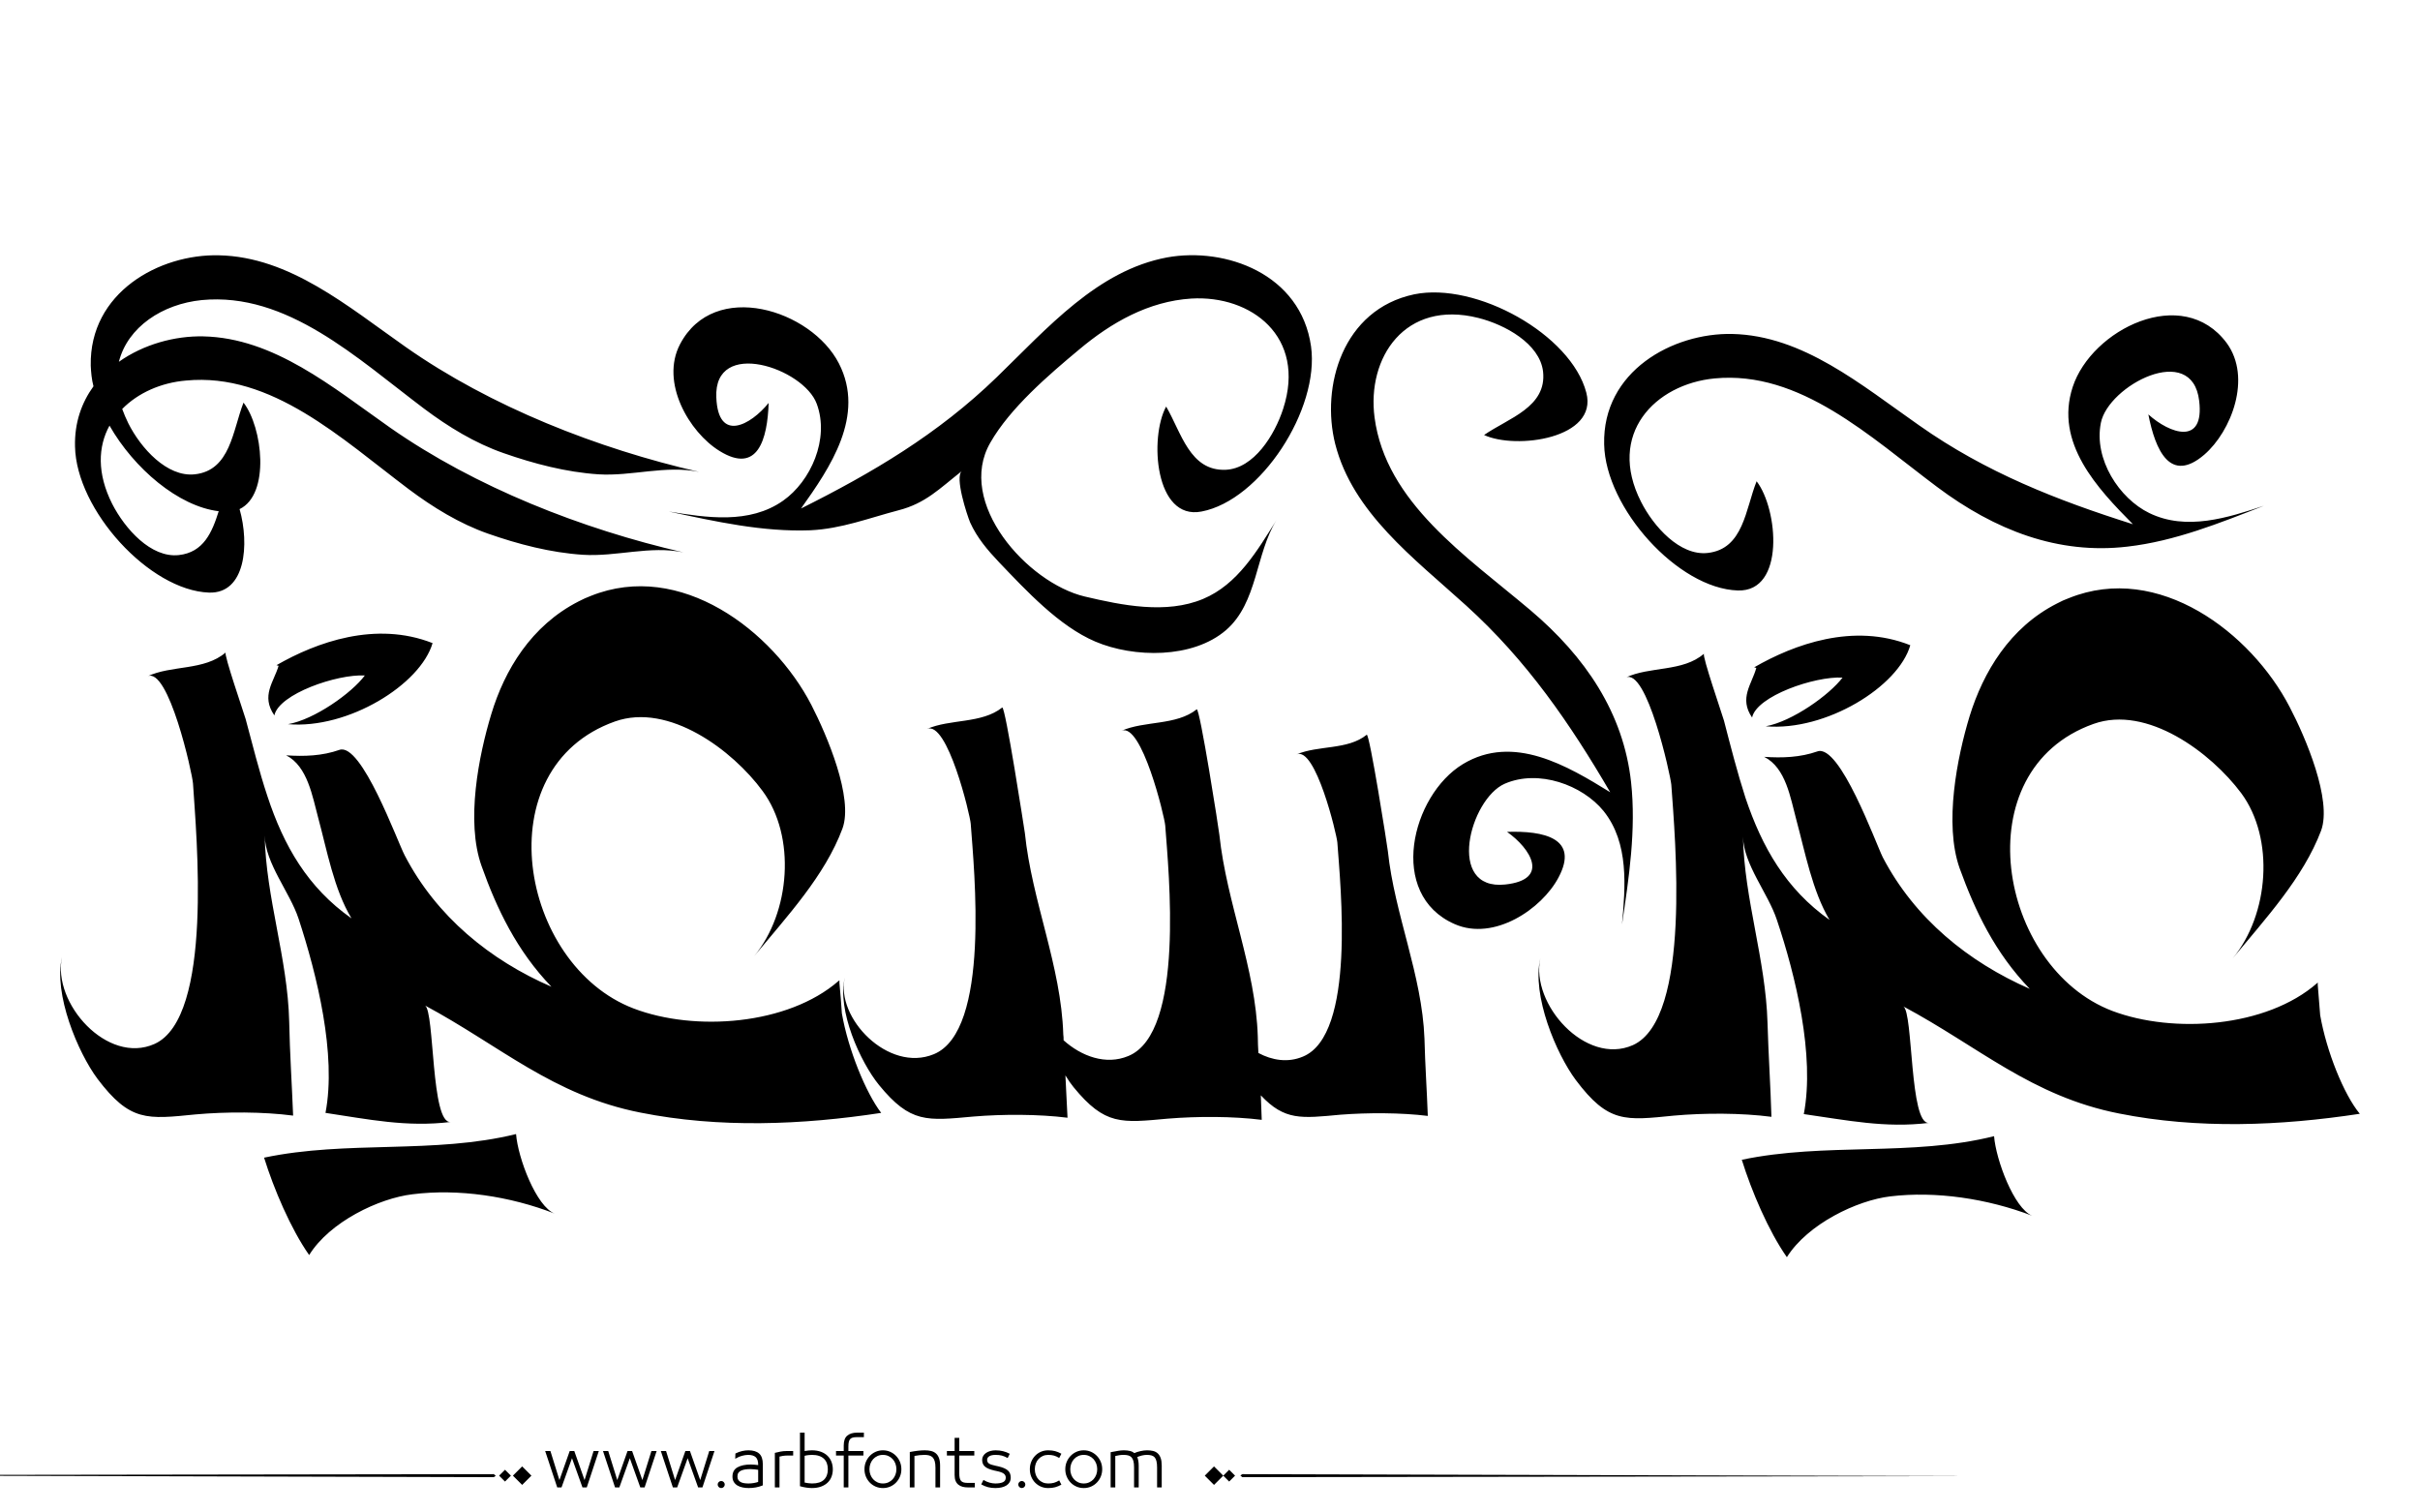 <?xml version="1.0" encoding="utf-8"?>
<!-- Generator: Adobe Illustrator 21.0.0, SVG Export Plug-In . SVG Version: 6.00 Build 0)  -->
<svg version="1.1" id="Layer_1" xmlns="http://www.w3.org/2000/svg" xmlns:xlink="http://www.w3.org/1999/xlink" x="0px" y="0px"
	 viewBox="0 0 800 500" style="enable-background:new 0 0 800 500;" xml:space="preserve">
<path fill="#000000" d="M24.8,147.6c0.4,21,24.6,47.6,44.3,48.3c12.1,0.4,13.4-16,10.1-27.6c10.2-4.9,7.6-27.1,1.3-35.2
	c-3.6,9.2-4.3,22.4-16.1,23.7c-9.2,1-17.9-8.7-22-16.9c-0.8-1.6-1.4-3.1-2-4.7c5.2-5.3,12.8-8.7,21.1-9.4
	c28.3-2.7,51.4,19.2,73.6,35.9c8,6,16.8,11.4,26.2,14.7c10,3.5,20.7,6.3,31.4,7c11.1,0.7,22.2-3.1,33.2-0.8
	c-33.5-7.7-68.7-21.5-96.9-41.2c-19.1-13.4-38.4-29.7-61.8-30.2c-9.4-0.2-19.7,2.6-27.9,8.4c2.9-11.5,14.4-19.1,27.4-20.4
	c28.2-2.7,51.3,19.2,73.5,35.9c8,6,16.8,11.4,26.3,14.7c10,3.5,20.7,6.3,31.3,7c11.1,0.7,22.2-3.1,33.3-0.8
	c-33.5-7.7-68.8-21.5-97-41.3C115,101.3,95.8,84.9,72.4,84.4C52.7,83.9,29.5,96.7,30,120.9c0.1,2.2,0.3,4.5,0.9,6.8
	C27,133.1,24.6,139.7,24.8,147.6L24.8,147.6z M237.9,149.1c-10.1-6.2-19.7-22.7-13.1-35.3c11.3-21.6,43.4-11.4,52.5,6.3
	c8.9,17.3-2.9,34.5-12.5,48c23.4-11.7,45.2-24.5,64.7-43.4c16.8-16.3,33.3-35.3,56.3-39.6c19.3-3.5,44.2,5.4,47.6,29.4
	c2.9,20.8-16.7,50.9-36.2,54.6c-15.4,3-17.3-24.4-11.7-34.7c5,8.5,7.8,21.4,19.7,20.9c9.3-0.4,16.2-11.5,19-20.2
	c7.7-23.8-10.6-37.6-30.4-36.4c-14.1,0.9-26.4,7.9-37,16.8c-10.1,8.4-22.9,19.4-29.4,30.8c-11.5,19.8,12.2,46.4,31.2,50.9
	c12.3,2.9,26.9,5.9,39.1,0.8c11.5-4.8,18-16.1,24.3-26.1c-7,11.2-6.2,27.3-16.7,36.4c-11,9.5-30.5,9.2-43.2,3.8
	c-12-5.1-22.9-16.9-31.8-26.2c-3.8-4-7.3-8.1-9.6-13.2c-1-2.4-5.2-15.1-2.7-17c-7.4,5.8-12,10.7-21,13c-9.9,2.6-18.8,6.1-29.1,6.6
	c-15.8,0.6-31.4-2.9-46.8-6.2c12.3,2,26.6,4.3,37.8-3.6c9.1-6.4,15.4-20.4,11.1-32c-4.3-11.8-34.1-21.9-33.2-2.1
	c0.6,15,11.3,9.2,17.3,1.8C253.7,145.2,250.5,156.9,237.9,149.1L237.9,149.1z M95.2,239.4c19.9,1.7,43.8-13.1,47.8-26.8
	c-18.8-7.4-38.4-0.3-51.6,7.3l0.7,0.2c-1.6,5.4-5.9,9.9-1.4,16.4c1.5-7.1,20.7-13.7,29.9-13.2C116.3,229.1,103.9,237.9,95.2,239.4
	L95.2,239.4z M170.6,374.9c-27.2,6.7-55.8,2-83.3,7.8c3.2,10.3,8.8,23.5,14.9,32.2c6.8-11,23.1-18.8,34.2-20.1
	c15.1-1.9,32.1,0.6,47,6.4C177.3,398.9,171.2,382.8,170.6,374.9L170.6,374.9z M182.3,326.2c-11.4-11.8-18.1-25.8-23.1-39.9
	c-5.3-14.8-0.9-36.7,3.2-50.2c4.4-14.6,13.2-29.3,28.9-37.3c1.3-0.7,2.7-1.3,4-1.8c29.6-11.9,60.2,11.5,72.9,36
	c5.2,10.1,14,30.8,10.3,40.9c-5.8,15.6-18.3,29-29.2,42.2c12-14.5,13.9-39.6,2.8-54.6c-9.9-13.5-31-29.3-48.8-23
	c-43.1,15.3-31.6,80.5,6.2,94.9c20.2,7.7,50.9,5.5,67.7-9.1c0.1-0.1,0.2-0.1,0.3-0.2c0,0.3,0,0.6,0,0.9c0.3,3.3,0.6,6.6,0.8,10
	c2.1,12,7.9,26.2,13,32.9c-26.2,4-53.5,5.1-79.6-0.1c-28.9-5.7-46.4-22.1-71.2-35.4c3.2,1.9,1.9,39.3,8.5,38.5
	c-14.6,1.8-27.3-0.9-41.4-3c3.7-19.3-2.8-45.6-8.9-64.2c-2.9-8.8-11-18.2-11.2-27.5c0.4,20.6,7.6,40.6,8.1,61.5
	c0.2,10.4,0.9,20.8,1.3,31.1c-9.9-1.3-22.2-1.3-32.2-0.4c-16.1,1.6-21.7,2.5-32.5-11.8c-6.4-8.6-14.6-28-11.7-40.2
	c-3.3,15.2,15,35.7,30.6,28.7c19.5-8.8,13.8-68.9,12.7-86.1c-0.2-3.2-8.1-38.8-15.1-35.4c8-3.8,18.8-1.8,25.9-7.9
	c-0.7,0.5,6,19.9,6.6,22c2.3,8.5,4.4,17.1,7.2,25.5c5.4,16.4,13.3,30.2,27.8,40.4c-5.8-9.6-8.1-22.5-11-33.2
	c-1.9-7-3.5-17.1-10.6-20.7c6,0.4,11.9,0.2,17.6-1.8c7.3-2.6,19.2,30.4,21.6,34.9C144.3,303,162,317.4,182.3,326.2L182.3,326.2z
	 M458.8,281.4c-0.1-1.2-6.1-39.3-7-38.5c-6.3,5.1-16,3.4-23.2,6.5c6.3-2.8,13.3,26.5,13.5,29.1c1,14.2,6.2,63.6-11.4,70.8
	c-5,2.1-10.2,1.2-14.7-1.2c-0.1-1.8-0.2-3.6-0.2-5.4c-0.7-22.7-10.3-44.1-12.7-66.7c-0.1-1.3-6.5-42.3-7.5-41.5
	c-6.8,5.4-17.2,3.7-24.9,7.1c6.7-3,14.3,28.5,14.5,31.3c1.1,15.2,6.6,68.5-12.2,76.2c-7.4,3.1-15.5,0.1-21.4-5.2
	c0-0.7,0-1.3-0.1-1.9c-0.7-22.7-10.4-44.1-12.7-66.6c-0.2-1.3-6.5-42.3-7.5-41.5c-6.8,5.4-17.2,3.7-24.9,7.1
	c6.8-3,14.3,28.5,14.5,31.3c1.1,15.2,6.6,68.5-12.2,76.2c-15,6.2-32.6-12-29.4-25.4c-2.7,10.8,5.1,28,11.3,35.6
	c10.4,12.7,15.8,11.8,31.3,10.4c9.6-0.8,21.4-0.8,31,0.4c-0.2-4.7-0.5-9.3-0.7-14c0.9,1.5,1.8,2.8,2.7,3.9
	c10.4,12.7,15.8,11.8,31.2,10.4c9.7-0.8,21.5-0.8,31,0.4c-0.1-2.7-0.2-5.4-0.3-8.1c7.9,8.4,13.4,7.6,26.3,6.4c9-0.7,20-0.7,28.9,0.4
	c-0.3-8.5-0.9-17-1.1-25.5C470.1,322.2,461,302.3,458.8,281.4L458.8,281.4z M515.2,290.1c-5.5,10.4-21.3,21.1-34.3,15.4
	c-22.4-9.8-14.3-42.6,2.7-52.9c16.7-10.1,34.6,0.6,48.7,9.3c-13.2-22.6-27.5-43.5-47.6-61.7c-17.3-15.7-37.5-30.7-43.3-53.4
	c-4.8-19,2.4-44.5,26.1-49.5c20.5-4.2,51.9,13.3,56.9,32.5l0,0c4,15.2-23.3,18.9-33.8,14c8.1-5.6,20.8-9.2,19.5-21
	c-1.1-9.2-12.6-15.5-21.4-17.7c-24.3-6.1-36.9,13.2-34.3,32.9c3.7,28.1,30.3,45.8,51.5,63.7c18.2,15.4,30.8,34,33.3,56.9
	c1.7,15.7-0.7,31.5-3,47c1.1-12.4,2.4-26.9-6.1-37.5c-7-8.6-21.5-13.9-32.7-9c-11.5,5.1-19.5,35.4,0.2,33.3
	c14.9-1.6,8.4-11.9,0.6-17.4C510.2,274.6,522.2,277,515.2,290.1L515.2,290.1z M574.5,195.2L574.5,195.2c15.7,0.5,13.3-26.9,6.2-36.1
	c-3.7,9.2-4.3,22.4-16.2,23.7c-9.2,1-17.9-8.8-22-16.9c-11.4-22.4,4.6-38.9,24.3-40.8c28.3-2.7,51.4,19.3,73.6,35.9
	c19.1,14.3,40,22.4,62.9,19.7c15.7-1.8,30.5-7.8,45.1-13.5c-11.8,3.9-25.6,8.4-37.9,2.4c-9.9-4.8-18.4-17.8-16-29.8
	c2.4-12.3,30.2-27,32.5-7.3c1.8,14.9-9.7,10.9-16.8,4.5c2.3,11.8,7.2,23,18.5,13.3c8.9-7.7,15.8-25.4,7.4-36.9
	c-14.6-19.6-44.7-4.4-50.9,14.5c-6.1,18.5,8.2,33.6,19.9,45.4c-25-7.9-48.6-17.1-70.7-32.7c-19.2-13.4-38.4-29.7-61.8-30.2
	c-19.6-0.4-42.9,12.3-42.3,36.5C530.7,167.9,554.7,194.6,574.5,195.2L574.5,195.2z M583.7,240.1c19.9,1.7,43.9-13.1,47.8-26.8
	c-18.8-7.5-38.4-0.3-51.6,7.3l0.7,0.2c-1.5,5.4-5.8,10-1.4,16.4c1.5-7.1,20.7-13.7,29.9-13.2C604.8,229.7,592.5,238.5,583.7,240.1
	L583.7,240.1z M659.2,375.6c-27.2,6.8-55.8,2-83.4,7.8c3.2,10.3,8.8,23.5,14.9,32.2c6.9-11,23.2-18.8,34.2-20.1
	c15-1.8,32,0.7,46.9,6.4C665.8,399.5,659.8,383.4,659.2,375.6L659.2,375.6z M767,335.6c-0.3-3.3-0.5-6.7-0.8-10c0-0.2,0-0.6,0-0.8
	c-0.1,0.1-0.2,0.1-0.2,0.2c-16.8,14.7-47.5,16.8-67.7,9.2c-37.8-14.4-49.3-79.6-6.2-94.9c17.7-6.3,38.8,9.5,48.8,22.9
	c11.1,15,9.2,40.1-2.8,54.6c10.8-13.1,23.3-26.6,29.2-42.2c3.7-10.1-5.1-30.8-10.4-40.9c-12.7-24.5-43.3-47.9-72.9-36
	c-1.4,0.5-2.7,1.1-4,1.8c-15.6,7.9-24.4,22.7-28.9,37.3c-4.1,13.5-8.5,35.5-3.3,50.2c5.1,14.1,11.7,28,23.2,39.9
	c-20.3-8.9-38-23.2-48.6-43.5c-2.3-4.6-14.2-37.6-21.6-35c-5.7,2-11.6,2.2-17.6,1.8c7.2,3.6,8.7,13.7,10.6,20.7
	c2.9,10.7,5.3,23.6,11,33.2c-14.4-10.2-22.3-24-27.8-40.4c-2.7-8.4-4.9-17-7.1-25.5c-0.6-2.1-7.3-21.5-6.6-22.1
	c-7,6.1-17.9,4.1-25.9,7.9c7-3.4,14.8,32.2,15.1,35.4c1.2,17.2,6.8,77.3-12.7,86.1c-15.6,6.9-33.9-13.6-30.6-28.7
	c-2.9,12.3,5.3,31.6,11.7,40.2c10.8,14.4,16.4,13.4,32.5,11.8c10-0.9,22.3-0.9,32.2,0.4c-0.3-10.2-1-20.6-1.3-31.1
	c-0.6-20.9-7.7-40.9-8.1-61.5c0.2,9.2,8.3,18.7,11.2,27.5c6.2,18.5,12.6,44.8,8.9,64.2c14.2,2,26.9,4.7,41.4,2.9
	c-6.5,0.8-5.2-36.6-8.5-38.5c24.9,13.3,42.4,29.7,71.3,35.4c26.1,5.2,53.3,4.1,79.6,0.1C774.8,361.8,769.1,347.6,767,335.6
	L767,335.6z M36.2,140.7L36.2,140.7c8.1,14.2,22.8,26.7,36.1,28.3c-2.2,7-5,13.6-13.2,14.5c-9.2,1-17.8-8.7-22-16.9
	C32,156.5,32.4,147.6,36.2,140.7z"/>
<path fill="#000000" d="M273.602,481.306c-0.578-0.576-1.301-1.03-2.174-1.362c-0.873-0.331-1.885-0.497-3.039-0.497
	c-0.663,0-1.463,0.079-2.4,0.238v-6.077h-1.535v17.711c0.706,0.202,1.402,0.354,2.087,0.454s1.301,0.151,1.849,0.151
	c1.153,0,2.166-0.162,3.039-0.486s1.596-0.764,2.174-1.319c0.576-0.555,1.006-1.211,1.287-1.968s0.42-1.561,0.42-2.411
	s-0.139-1.657-0.42-2.422C274.608,482.554,274.178,481.883,273.602,481.306z M272.391,489.167c-0.852,0.829-2.17,1.243-3.958,1.243
	c-0.39,0-0.805-0.032-1.244-0.097c-0.439-0.065-0.84-0.134-1.2-0.206v-8.845c0.447-0.115,0.887-0.194,1.319-0.237
	c0.433-0.044,0.808-0.065,1.125-0.065c0.894,0,1.668,0.112,2.325,0.335c0.656,0.224,1.199,0.545,1.633,0.963
	c0.432,0.418,0.752,0.919,0.961,1.503s0.314,1.243,0.314,1.979C273.667,487.195,273.241,488.338,272.391,489.167z M247.392,479.446
	c-0.62,0-1.297,0.079-2.033,0.238c-0.735,0.158-1.485,0.433-2.249,0.821l-0.065,1.73c0.548-0.303,0.973-0.52,1.276-0.649
	s0.624-0.237,0.962-0.324c0.338-0.086,0.677-0.158,1.016-0.216s0.667-0.087,0.984-0.087c1.139,0,1.982,0.249,2.53,0.746
	s0.822,1.33,0.822,2.498v0.13c-0.332-0.044-0.732-0.087-1.2-0.13c-0.469-0.043-0.876-0.065-1.222-0.065
	c-1.831,0-3.302,0.311-4.412,0.931c-1.11,0.619-1.665,1.644-1.665,3.07c0,0.707,0.155,1.305,0.465,1.795
	c0.31,0.49,0.713,0.88,1.211,1.168s1.067,0.497,1.708,0.627c0.641,0.13,1.308,0.194,2,0.194c0.807,0,1.6-0.072,2.378-0.216
	c0.779-0.145,1.536-0.368,2.271-0.671v-7.028c0-1.585-0.397-2.742-1.189-3.471C250.189,479.811,248.992,479.446,247.392,479.446z
	 M250.636,489.892c-0.375,0.144-0.858,0.267-1.449,0.367c-0.591,0.102-1.183,0.151-1.773,0.151c-0.505,0-0.984-0.035-1.438-0.108
	c-0.454-0.071-0.84-0.197-1.157-0.378c-0.317-0.18-0.57-0.414-0.757-0.703c-0.188-0.288-0.281-0.663-0.281-1.124
	c0-0.52,0.111-0.934,0.335-1.244c0.224-0.31,0.533-0.551,0.93-0.724c0.396-0.174,0.85-0.296,1.362-0.368
	c0.511-0.072,1.041-0.108,1.589-0.108c0.476,0,0.984,0.029,1.524,0.087c0.541,0.058,0.912,0.108,1.114,0.151V489.892z
	 M258.032,479.868c-0.649,0.122-1.276,0.263-1.881,0.422v11.418h1.535v-10.186c0.202-0.072,0.563-0.147,1.082-0.228
	c0.519-0.079,1.002-0.118,1.449-0.118h1.989v-1.492H260C259.336,479.685,258.681,479.746,258.032,479.868z M-77.92,487.667
	l241.145,0.656l0.663-0.433l-0.632-0.564L-77.92,487.667z M164.994,487.825l1.95,1.95l1.95-1.95l-1.95-1.95L164.994,487.825z
	 M169.559,487.825l3.057,3.057l3.057-3.057l-3.057-3.057L169.559,487.825z M212.359,489.286l-3.395-9.602h-1.514l-3.396,9.602
	l-2.984-9.602h-1.73l3.979,12.023h1.428l3.46-9.645l3.46,9.645h1.427l3.979-12.023h-1.73L212.359,489.286z M238.418,489.589
	c-0.317,0-0.591,0.115-0.822,0.346c-0.231,0.23-0.346,0.505-0.346,0.822c0,0.316,0.115,0.591,0.346,0.821
	c0.23,0.23,0.504,0.346,0.822,0.346c0.317,0,0.591-0.115,0.822-0.346c0.23-0.23,0.346-0.505,0.346-0.821
	c0-0.317-0.116-0.592-0.346-0.822C239.009,489.704,238.735,489.589,238.418,489.589z M193.243,489.286l-3.395-9.602h-1.514
	l-3.396,9.602l-2.984-9.602h-1.73l3.979,12.023h1.428l3.46-9.645l3.46,9.645h1.427l3.979-12.023h-1.73L193.243,489.286z
	 M231.476,489.286l-3.395-9.602h-1.514l-3.396,9.602l-2.984-9.602h-1.73l3.979,12.023h1.428l3.46-9.645l3.46,9.645h1.427
	l3.979-12.023h-1.73L231.476,489.286z M382.732,480.474c-0.426-0.396-0.938-0.667-1.535-0.812c-0.598-0.144-1.271-0.216-2.021-0.216
	c-0.664,0-1.393,0.09-2.184,0.271c-0.793,0.181-1.471,0.4-2.033,0.659c-0.346-0.331-0.818-0.569-1.416-0.714
	c-0.6-0.144-1.273-0.216-2.023-0.216c-0.635,0-1.268,0.058-1.902,0.173l-2.465,0.454v11.635h1.535v-10.38
	c0.447-0.102,0.883-0.188,1.309-0.26c0.424-0.072,0.896-0.108,1.416-0.108c0.605,0,1.125,0.058,1.557,0.173
	c0.434,0.116,0.789,0.321,1.07,0.616c0.281,0.296,0.494,0.711,0.639,1.244s0.217,1.24,0.217,2.119v6.596h1.535v-7.201
	c0-0.663-0.055-1.243-0.162-1.741c-0.109-0.497-0.213-0.861-0.314-1.092c0.086-0.043,0.281-0.119,0.584-0.228
	c0.303-0.107,0.602-0.197,0.898-0.27c0.295-0.072,0.586-0.126,0.875-0.162s0.547-0.055,0.779-0.055c0.59,0,1.102,0.058,1.535,0.173
	c0.432,0.116,0.781,0.317,1.049,0.605c0.266,0.289,0.471,0.703,0.615,1.244c0.145,0.54,0.217,1.251,0.217,2.13v6.596h1.535v-7.201
	c0-0.995-0.111-1.816-0.336-2.466C383.482,481.393,383.158,480.87,382.732,480.474z M280.1,474.581
	c-0.785,0.648-1.18,1.729-1.18,3.243v1.86h-2.551v1.492h2.551v10.531h1.537v-10.531h4.973v-1.492h-4.973v-1.471
	c0-0.635,0.045-1.149,0.141-1.546c0.094-0.396,0.24-0.707,0.443-0.931c0.201-0.223,0.475-0.385,0.82-0.486
	c0.346-0.101,0.779-0.151,1.299-0.151h2.422v-1.492h-2.271C281.956,473.607,280.885,473.932,280.1,474.581z M398.273,487.825
	l3.057,3.057l3.057-3.057l-3.057-3.057L398.273,487.825z M343.322,482.322c0.389-0.418,0.854-0.749,1.395-0.994
	s1.135-0.368,1.783-0.368c0.736,0,1.373,0.076,1.914,0.228s1.121,0.414,1.74,0.789l0.715-1.405c-0.707-0.39-1.393-0.674-2.055-0.854
	c-0.664-0.181-1.436-0.271-2.314-0.271c-0.85,0-1.639,0.155-2.367,0.465c-0.729,0.311-1.367,0.746-1.914,1.309
	c-0.549,0.563-0.98,1.222-1.297,1.979c-0.317,0.757-0.476,1.59-0.476,2.498s0.158,1.74,0.476,2.497
	c0.316,0.757,0.748,1.413,1.297,1.969c0.547,0.555,1.186,0.987,1.914,1.297c0.729,0.311,1.518,0.465,2.367,0.465
	c0.879,0,1.65-0.09,2.314-0.27c0.662-0.181,1.348-0.466,2.055-0.854l-0.715-1.406c-0.619,0.375-1.199,0.639-1.74,0.79
	s-1.178,0.227-1.914,0.227c-0.648,0-1.242-0.119-1.783-0.356c-0.541-0.238-1.006-0.565-1.395-0.984
	c-0.391-0.418-0.693-0.915-0.908-1.492c-0.217-0.576-0.324-1.203-0.324-1.881s0.107-1.305,0.324-1.882
	C342.628,483.238,342.931,482.741,343.322,482.322z M404.387,487.825l1.949,1.95l1.951-1.95l-1.951-1.95L404.387,487.825z
	 M410.701,487.326l-0.664,0.433l0.633,0.564l241.176-0.341L410.701,487.326z M362.611,481.295c-0.549-0.569-1.193-1.02-1.936-1.352
	c-0.742-0.331-1.547-0.497-2.412-0.497c-0.863,0-1.668,0.166-2.41,0.497c-0.742,0.332-1.389,0.782-1.936,1.352
	c-0.549,0.57-0.977,1.229-1.287,1.979c-0.311,0.749-0.465,1.557-0.465,2.422s0.154,1.672,0.465,2.422s0.738,1.409,1.287,1.979
	c0.547,0.569,1.193,1.017,1.936,1.341s1.547,0.486,2.41,0.486c0.865,0,1.67-0.162,2.412-0.486s1.387-0.771,1.936-1.341
	c0.547-0.569,0.977-1.229,1.287-1.979c0.309-0.75,0.465-1.557,0.465-2.422s-0.156-1.673-0.465-2.422
	C363.587,482.524,363.158,481.865,362.611,481.295z M362.394,487.523c-0.217,0.569-0.52,1.067-0.908,1.492
	c-0.389,0.426-0.857,0.765-1.406,1.017c-0.547,0.252-1.152,0.378-1.816,0.378c-0.662,0-1.268-0.126-1.816-0.378
	c-0.547-0.252-1.016-0.591-1.404-1.017c-0.391-0.425-0.693-0.923-0.908-1.492c-0.217-0.569-0.324-1.179-0.324-1.827
	c0-0.649,0.107-1.262,0.324-1.839c0.215-0.576,0.518-1.077,0.908-1.503c0.389-0.425,0.857-0.764,1.404-1.016
	c0.549-0.252,1.154-0.379,1.816-0.379c0.664,0,1.27,0.127,1.816,0.379c0.549,0.252,1.018,0.591,1.406,1.016
	c0.389,0.426,0.691,0.927,0.908,1.503c0.217,0.577,0.324,1.189,0.324,1.839C362.718,486.345,362.611,486.954,362.394,487.523z
	 M296.221,481.295c-0.547-0.569-1.191-1.02-1.936-1.352c-0.742-0.331-1.545-0.497-2.41-0.497s-1.67,0.166-2.412,0.497
	c-0.742,0.332-1.387,0.782-1.936,1.352c-0.547,0.57-0.977,1.229-1.285,1.979c-0.311,0.749-0.465,1.557-0.465,2.422
	s0.154,1.672,0.465,2.422c0.309,0.75,0.738,1.409,1.285,1.979c0.549,0.569,1.193,1.017,1.936,1.341s1.547,0.486,2.412,0.486
	s1.668-0.162,2.41-0.486c0.744-0.324,1.389-0.771,1.936-1.341c0.549-0.569,0.977-1.229,1.287-1.979s0.465-1.557,0.465-2.422
	s-0.154-1.673-0.465-2.422C297.198,482.524,296.77,481.865,296.221,481.295z M296.006,487.523c-0.217,0.569-0.52,1.067-0.908,1.492
	c-0.391,0.426-0.859,0.765-1.406,1.017c-0.549,0.252-1.154,0.378-1.816,0.378c-0.664,0-1.27-0.126-1.816-0.378
	c-0.549-0.252-1.018-0.591-1.406-1.017c-0.389-0.425-0.691-0.923-0.908-1.492s-0.324-1.179-0.324-1.827
	c0-0.649,0.107-1.262,0.324-1.839c0.217-0.576,0.52-1.077,0.908-1.503c0.389-0.425,0.857-0.764,1.406-1.016
	c0.547-0.252,1.152-0.379,1.816-0.379c0.662,0,1.268,0.127,1.816,0.379c0.547,0.252,1.016,0.591,1.406,1.016
	c0.389,0.426,0.691,0.927,0.908,1.503c0.215,0.577,0.324,1.189,0.324,1.839C296.331,486.345,296.221,486.954,296.006,487.523z
	 M309.381,480.463c-0.455-0.39-0.996-0.656-1.623-0.801c-0.627-0.144-1.309-0.216-2.043-0.216c-0.707,0-1.465,0.047-2.271,0.141
	s-1.701,0.234-2.682,0.422v11.699h1.535v-10.402c1.184-0.23,2.293-0.346,3.33-0.346c0.592,0,1.111,0.062,1.559,0.184
	c0.445,0.123,0.818,0.332,1.113,0.628c0.295,0.295,0.525,0.713,0.691,1.254s0.25,1.251,0.25,2.13v6.553h1.535v-7.201
	c0-0.995-0.119-1.82-0.357-2.477C310.18,481.375,309.834,480.852,309.381,480.463z M318.516,490.054
	c-0.346-0.108-0.619-0.277-0.82-0.509c-0.203-0.23-0.35-0.547-0.443-0.951c-0.096-0.403-0.141-0.922-0.141-1.557v-5.86h4.973v-1.492
	h-4.973v-4.347h-1.537v4.347h-2.551v1.492h2.551v6.466c0,0.764,0.109,1.405,0.326,1.925c0.215,0.519,0.525,0.937,0.93,1.254
	c0.402,0.317,0.867,0.544,1.395,0.682c0.525,0.137,1.105,0.205,1.74,0.205h2.271v-1.492h-2.422
	C319.295,490.216,318.862,490.162,318.516,490.054z M337.784,489.589c-0.316,0-0.59,0.115-0.82,0.346s-0.346,0.505-0.346,0.822
	c0,0.316,0.115,0.591,0.346,0.821s0.504,0.346,0.82,0.346c0.318,0,0.592-0.115,0.822-0.346s0.346-0.505,0.346-0.821
	c0-0.317-0.115-0.592-0.346-0.822S338.102,489.589,337.784,489.589z M333.178,486.106c-0.346-0.303-0.785-0.565-1.318-0.789
	c-0.533-0.223-1.182-0.422-1.947-0.595l-0.799-0.173c-1.053-0.216-1.781-0.461-2.184-0.735c-0.404-0.273-0.607-0.678-0.607-1.211
	c0-0.504,0.238-0.904,0.715-1.2c0.475-0.295,1.174-0.443,2.098-0.443c0.793,0,1.477,0.076,2.055,0.228
	c0.576,0.151,1.217,0.421,1.924,0.811l0.691-1.405c-1.412-0.765-2.969-1.146-4.67-1.146c-0.635,0-1.223,0.076-1.764,0.228
	c-0.539,0.151-1.008,0.364-1.404,0.638s-0.711,0.605-0.941,0.994c-0.23,0.39-0.346,0.815-0.346,1.276
	c0,0.462,0.072,0.88,0.217,1.254c0.143,0.375,0.381,0.707,0.713,0.995s0.758,0.537,1.275,0.746c0.52,0.209,1.146,0.4,1.883,0.573
	l0.908,0.194c1.008,0.217,1.729,0.49,2.162,0.822c0.432,0.331,0.648,0.771,0.648,1.318c0,0.39-0.086,0.707-0.26,0.952
	c-0.172,0.245-0.414,0.436-0.725,0.573c-0.311,0.137-0.678,0.237-1.102,0.303c-0.426,0.064-0.877,0.097-1.352,0.097
	c-0.592,0-1.223-0.09-1.893-0.271c-0.67-0.18-1.352-0.479-2.045-0.897l-0.734,1.471c0.779,0.433,1.539,0.742,2.281,0.93
	s1.539,0.281,2.391,0.281c0.748,0,1.434-0.072,2.053-0.216c0.621-0.145,1.158-0.36,1.611-0.648c0.455-0.289,0.805-0.649,1.049-1.082
	c0.246-0.433,0.369-0.93,0.369-1.492c0-0.476-0.072-0.915-0.217-1.318C333.77,486.763,333.526,486.41,333.178,486.106z"/>
</svg>

